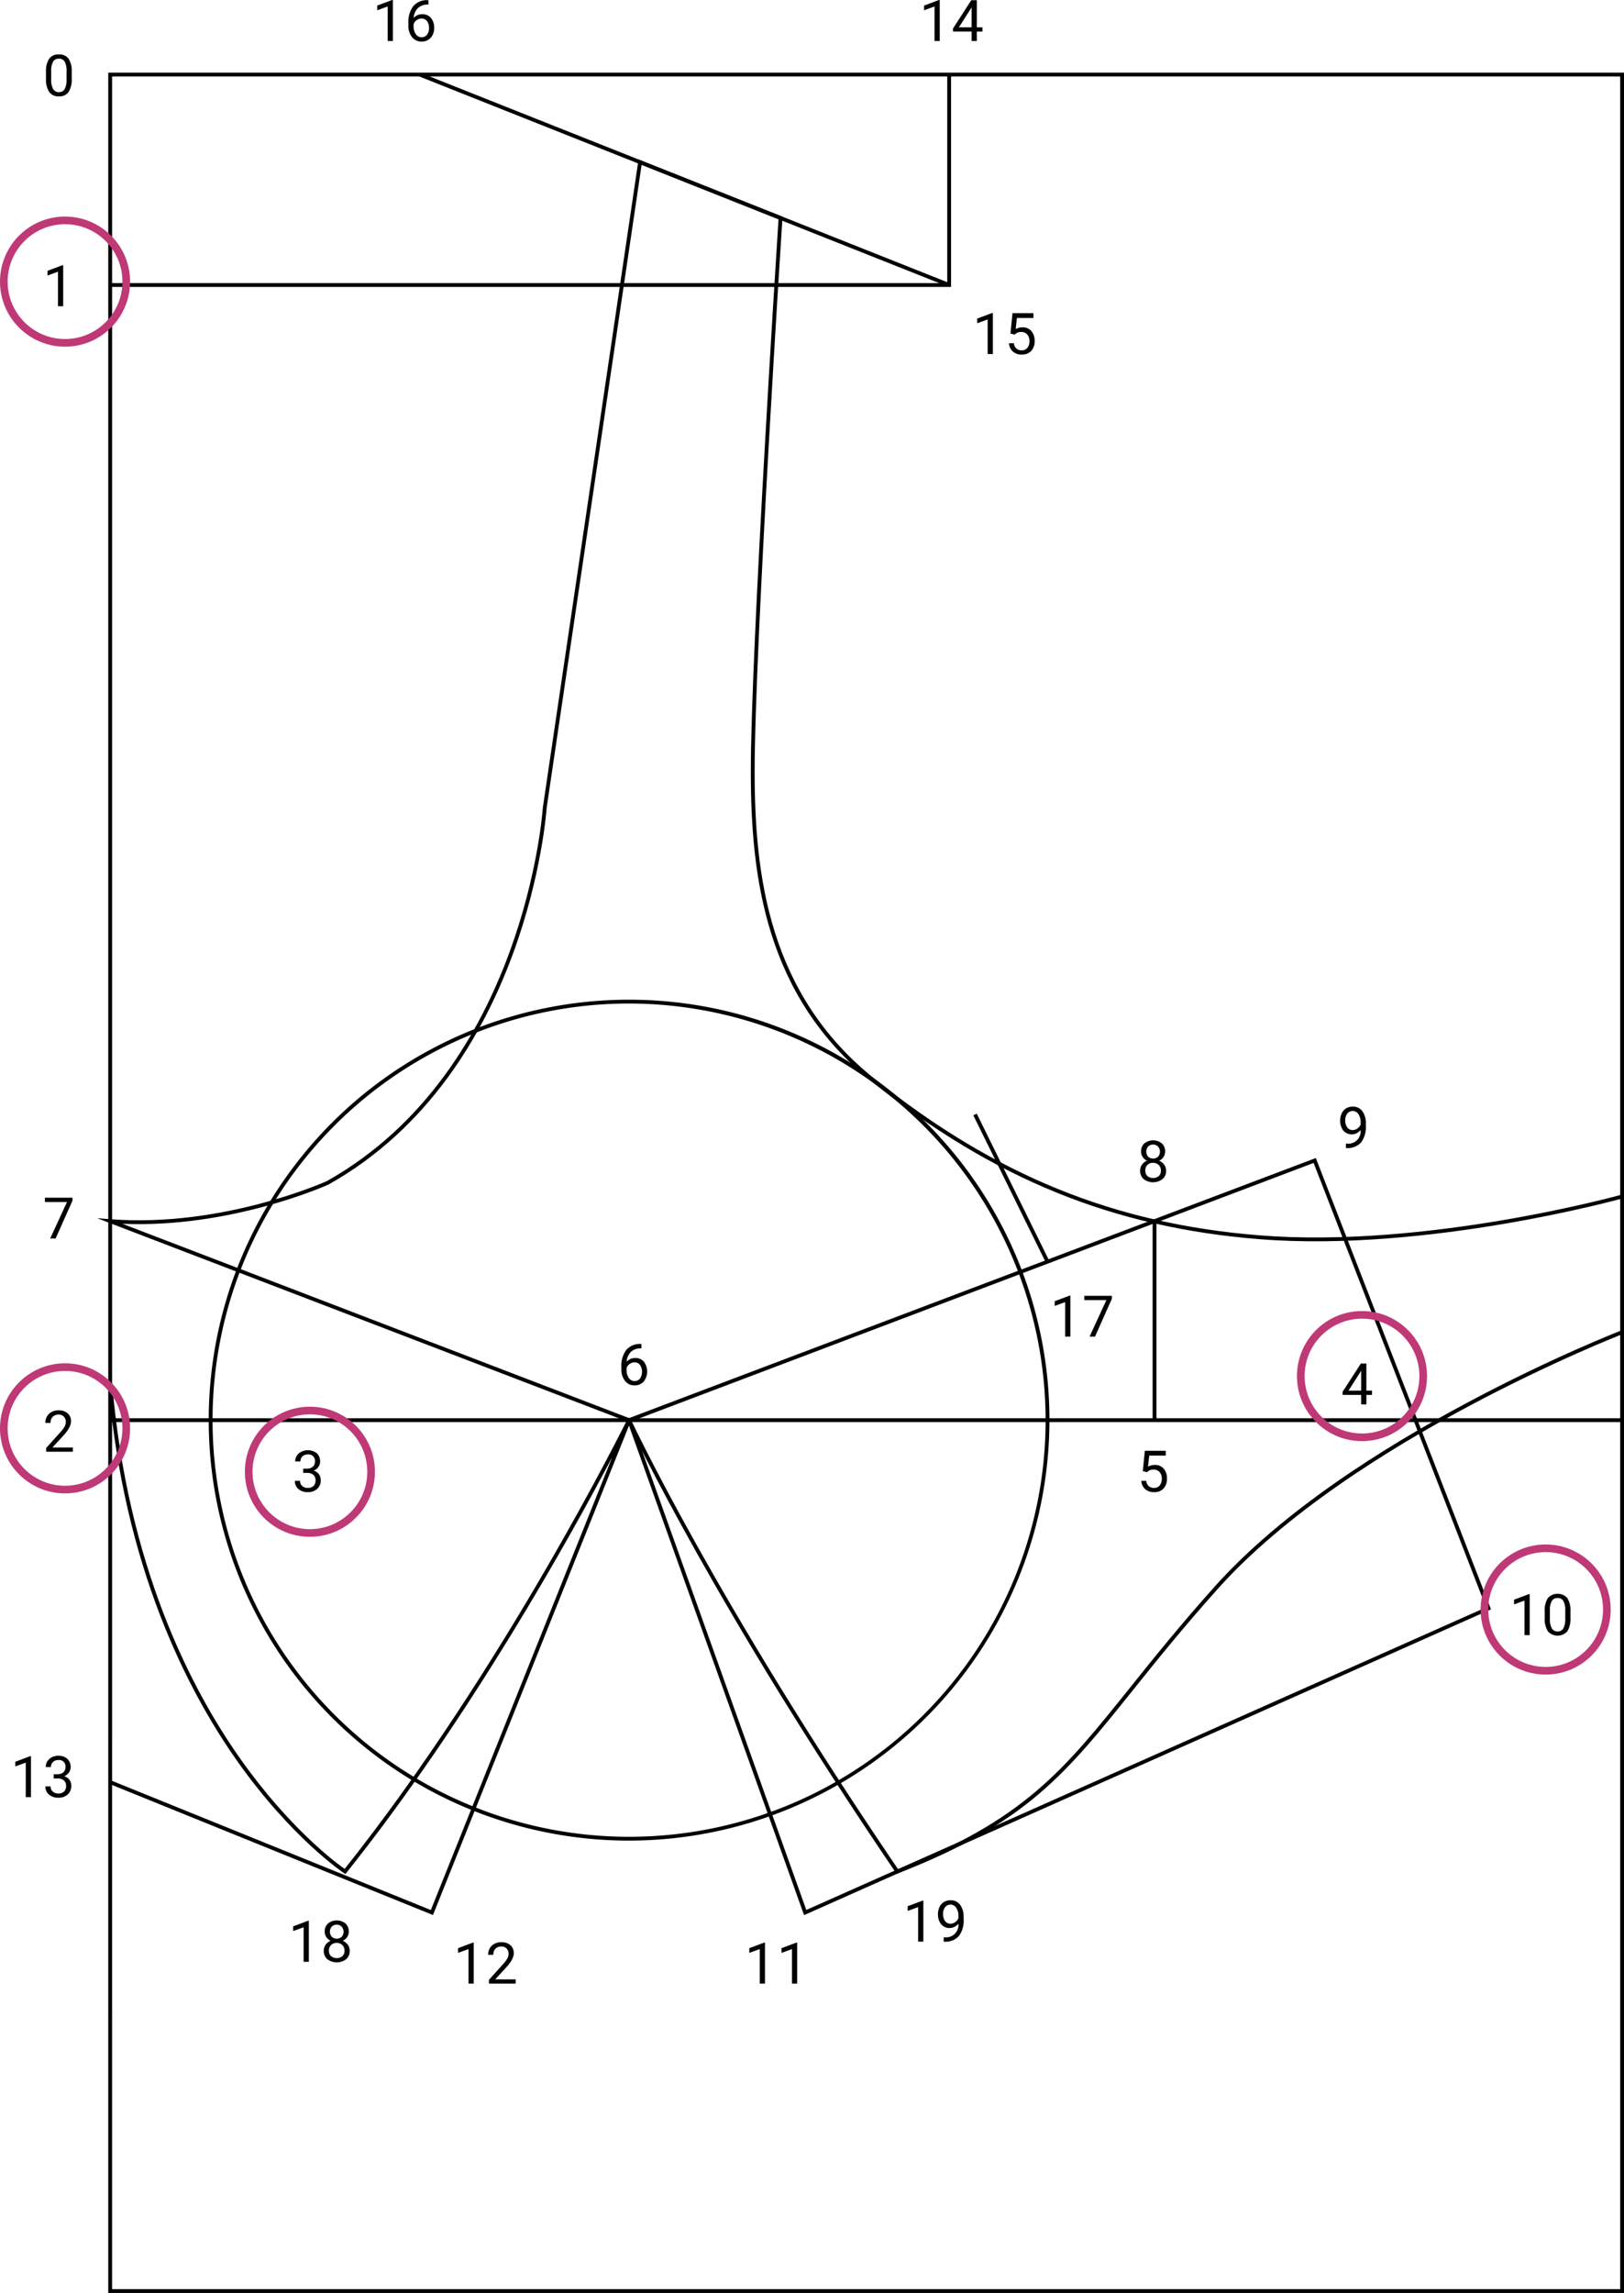 <svg xmlns="http://www.w3.org/2000/svg" xmlns:xlink="http://www.w3.org/1999/xlink" width="424.479" height="599.185" viewBox="0 0 424.479 599.185">
  <defs>
    <clipPath id="clip-path">
      <rect id="Rectángulo_7003" data-name="Rectángulo 7003" width="420.479" height="599.185" fill="none"/>
    </clipPath>
  </defs>
  <g id="Grupo_87784" data-name="Grupo 87784" transform="translate(1467 8321.592)">
    <g id="Grupo_87783" data-name="Grupo 87783" transform="translate(-1463 -8321.592)">
      <g id="Grupo_87781" data-name="Grupo 87781" clip-path="url(#clip-path)">
        <path id="Trazado_112189" data-name="Trazado 112189" d="M160.424,480.98A109.872,109.872,0,1,1,270.3,371.108,110,110,0,0,1,160.424,480.98m0-218.744A108.872,108.872,0,1,0,269.3,371.108,109,109,0,0,0,160.424,262.236"/>
        <path id="Trazado_112190" data-name="Trazado 112190" d="M420.479,599.185H24.294V18.984H420.479Zm-395.184-1H419.48V19.984H25.3Z"/>
        <path id="Trazado_112191" data-name="Trazado 112191" d="M244.588,74.976H24.8v-1H243.588V19.484h1Z"/>
        <rect id="Rectángulo_6999" data-name="Rectángulo 6999" width="1" height="148.916" transform="translate(105.513 19.949) rotate(-68.329)"/>
        <path id="Trazado_112192" data-name="Trazado 112192" d="M206.166,500.452,159.788,370.814l180.138-68.208.178.462,45.6,117.475Zm-45.1-129.05,45.684,127.7,177.681-79.083L339.353,303.892Z"/>
        <path id="Trazado_112193" data-name="Trazado 112193" d="M109.17,500.428,24.607,466.17l.375-.928,83.633,33.881,47.392-118.331c-10.52,19.989-37.057,67.995-69.437,108.575l-.284.357-.381-.25c-.135-.089-13.644-9.092-27.906-29.291-13.149-18.623-29.67-50.865-33.7-98.709l1-.084c4.014,47.62,20.445,79.694,33.523,98.216,12.829,18.17,25,27.18,27.263,28.774,41.667-52.333,73.578-116.846,73.9-117.493l.913.407Z"/>
        <rect id="Rectángulo_7000" data-name="Rectángulo 7000" width="395.185" height="1" transform="translate(24.794 370.608)"/>
        <rect id="Rectángulo_7001" data-name="Rectángulo 7001" width="1" height="52.005" transform="translate(297.27 319.103)"/>
        <rect id="Rectángulo_7002" data-name="Rectángulo 7002" width="1" height="42.881" transform="matrix(0.897, -0.442, 0.442, 0.897, 250.402, 291.448)"/>
        <path id="Trazado_112194" data-name="Trazado 112194" d="M230.352,489.666l-.224-.329C183.5,420.75,161.6,374.787,160.057,371.5l-138.64-53.16,3.416.262c29.517,2.254,56.352-9.852,56.619-9.975,51.719-29.1,56.4-96.942,56.438-97.624L162.9,41.677l37.635,14.955-.023.363c-.073,1.121-7.263,112.473-7.263,144.586,0,27.353,3.733,58.294,31.416,80.393,31.58,25.209,62.572,37.8,100.49,40.837,43.711,3.5,94.181-10.478,94.685-10.619l.271.963c-.507.142-51.136,14.162-95.036,10.653-38.128-3.05-69.289-15.711-101.034-41.053-28.014-22.362-31.792-53.583-31.792-81.174,0-31.225,6.786-137.218,7.241-144.288l-35.786-14.22L138.883,211.108c-.037.644-4.752,69.029-56.977,98.412-.3.137-25.439,11.482-53.913,10.272l132.8,50.921.085.184c.214.463,21.892,46.957,69.853,117.548,32.909-12.853,43.335-25.859,60.569-47.356,6.132-7.649,13.082-16.318,22.219-26.521,35.129-39.227,105.573-66.634,106.281-66.906l.359.933c-.7.272-70.928,27.594-105.895,66.64-9.119,10.183-16.06,18.841-22.184,26.48-17.4,21.707-27.907,34.809-61.357,47.806Z"/>
        <path id="Trazado_112195" data-name="Trazado 112195" d="M98.691,10.715H97.329V1.684l-2.732,1V1.457L98.479,0h.212Z"/>
        <path id="Trazado_112196" data-name="Trazado 112196" d="M107.978.044v1.15h-.249a3.568,3.568,0,0,0-2.52.938,3.9,3.9,0,0,0-1.084,2.556,2.891,2.891,0,0,1,2.3-.967,2.763,2.763,0,0,1,2.223.982,3.786,3.786,0,0,1,.831,2.534,3.773,3.773,0,0,1-.9,2.636,3.086,3.086,0,0,1-2.406.989,3.042,3.042,0,0,1-2.483-1.176,4.655,4.655,0,0,1-.952-3.028v-.52A7.013,7.013,0,0,1,104,1.638,4.614,4.614,0,0,1,107.736.044Zm-1.78,4.8a2.165,2.165,0,0,0-1.282.417,2.187,2.187,0,0,0-.813,1.048v.5a3.5,3.5,0,0,0,.594,2.124,1.777,1.777,0,0,0,1.479.806,1.723,1.723,0,0,0,1.439-.674,2.8,2.8,0,0,0,.524-1.765,2.8,2.8,0,0,0-.531-1.777,1.7,1.7,0,0,0-1.41-.677"/>
        <path id="Trazado_112197" data-name="Trazado 112197" d="M14.751,20.485a6.2,6.2,0,0,1-.813,3.538A2.892,2.892,0,0,1,11.4,25.18,2.911,2.911,0,0,1,8.87,24.048a5.883,5.883,0,0,1-.85-3.38V18.859a6.062,6.062,0,0,1,.813-3.494,2.916,2.916,0,0,1,2.549-1.142,2.94,2.94,0,0,1,2.534,1.1,5.85,5.85,0,0,1,.835,3.4ZM13.4,18.632a4.974,4.974,0,0,0-.483-2.509,1.667,1.667,0,0,0-1.531-.787,1.64,1.64,0,0,0-1.516.784,4.839,4.839,0,0,0-.491,2.409V20.7a5.041,5.041,0,0,0,.5,2.553,1.66,1.66,0,0,0,1.519.824,1.64,1.64,0,0,0,1.491-.776,4.876,4.876,0,0,0,.509-2.447Z"/>
        <path id="Trazado_112198" data-name="Trazado 112198" d="M12.517,80.025H11.155V70.994L8.423,72V70.767l3.882-1.457h.212Z"/>
        <path id="Trazado_112199" data-name="Trazado 112199" d="M14.949,313.75l-4.417,9.9H9.112l4.4-9.55H7.742v-1.114h7.207Z"/>
        <path id="Trazado_112200" data-name="Trazado 112200" d="M15.051,379.357H8.064v-.974l3.691-4.1a8.728,8.728,0,0,0,1.131-1.512,2.523,2.523,0,0,0,.312-1.205,1.914,1.914,0,0,0-.505-1.37,1.77,1.77,0,0,0-1.348-.534,2.093,2.093,0,0,0-1.571.575,2.192,2.192,0,0,0-.56,1.6H7.859a3.145,3.145,0,0,1,.948-2.38,3.514,3.514,0,0,1,2.538-.909,3.374,3.374,0,0,1,2.351.781,2.659,2.659,0,0,1,.864,2.076q0,1.575-2.007,3.75l-2.856,3.1h5.354Z"/>
        <path id="Trazado_112201" data-name="Trazado 112201" d="M4.094,469.625H2.732v-9.031L0,461.6v-1.231l3.882-1.458h.212Z"/>
        <path id="Trazado_112202" data-name="Trazado 112202" d="M10.034,463.634h1.018a2.239,2.239,0,0,0,1.509-.506,1.687,1.687,0,0,0,.549-1.325,1.654,1.654,0,0,0-1.868-1.875,1.94,1.94,0,0,0-1.4.5,1.755,1.755,0,0,0-.524,1.329H7.961a2.716,2.716,0,0,1,.927-2.105,3.368,3.368,0,0,1,2.354-.839,3.332,3.332,0,0,1,2.366.8,2.881,2.881,0,0,1,.857,2.219,2.338,2.338,0,0,1-.451,1.348,2.718,2.718,0,0,1-1.226.974,2.619,2.619,0,0,1,1.358.922,2.565,2.565,0,0,1,.48,1.576,2.908,2.908,0,0,1-.937,2.277,3.514,3.514,0,0,1-2.439.843,3.6,3.6,0,0,1-2.443-.814,2.7,2.7,0,0,1-.941-2.145H9.228a1.74,1.74,0,0,0,.55,1.347,2.088,2.088,0,0,0,1.472.505,2.052,2.052,0,0,0,1.5-.512,1.974,1.974,0,0,0,.52-1.472,1.794,1.794,0,0,0-.571-1.429,2.49,2.49,0,0,0-1.648-.513H10.034Z"/>
        <path id="Trazado_112203" data-name="Trazado 112203" d="M75.24,383.785h1.018a2.239,2.239,0,0,0,1.509-.505,1.69,1.69,0,0,0,.549-1.326,1.654,1.654,0,0,0-1.868-1.875,1.94,1.94,0,0,0-1.4.5,1.755,1.755,0,0,0-.524,1.329H73.167a2.718,2.718,0,0,1,.927-2.105,3.812,3.812,0,0,1,4.72-.041,2.881,2.881,0,0,1,.857,2.219,2.338,2.338,0,0,1-.451,1.348,2.718,2.718,0,0,1-1.226.974,2.62,2.62,0,0,1,1.358.923,2.562,2.562,0,0,1,.48,1.575,2.906,2.906,0,0,1-.937,2.277,3.509,3.509,0,0,1-2.439.843,3.6,3.6,0,0,1-2.443-.813,2.7,2.7,0,0,1-.941-2.146h1.362a1.74,1.74,0,0,0,.55,1.347,2.089,2.089,0,0,0,1.472.506,2.048,2.048,0,0,0,1.5-.513,1.974,1.974,0,0,0,.52-1.472,1.792,1.792,0,0,0-.571-1.428,2.491,2.491,0,0,0-1.648-.513H75.24Z"/>
        <path id="Trazado_112204" data-name="Trazado 112204" d="M76.723,512.646H75.361v-9.031l-2.732,1v-1.231l3.882-1.458h.212Z"/>
        <path id="Trazado_112205" data-name="Trazado 112205" d="M87.16,504.765a2.48,2.48,0,0,1-.421,1.421,2.861,2.861,0,0,1-1.139.974,3.055,3.055,0,0,1,1.322,1.048,2.63,2.63,0,0,1,.487,1.559,2.787,2.787,0,0,1-.933,2.2,4.093,4.093,0,0,1-4.922,0,2.8,2.8,0,0,1-.927-2.2,2.7,2.7,0,0,1,.473-1.559,2.93,2.93,0,0,1,1.307-1.055,2.789,2.789,0,0,1-1.121-.975,2.511,2.511,0,0,1-.41-1.413,2.756,2.756,0,0,1,.864-2.138,3.67,3.67,0,0,1,4.552,0,2.748,2.748,0,0,1,.868,2.138m-1.106,4.973a1.962,1.962,0,0,0-.568-1.457A2.011,2.011,0,0,0,84,507.717a1.906,1.906,0,0,0-2.021,2.021,1.894,1.894,0,0,0,.538,1.429,2.408,2.408,0,0,0,2.992,0,1.89,1.89,0,0,0,.542-1.425m-2.036-6.789a1.748,1.748,0,0,0-1.292.494,2.045,2.045,0,0,0-.008,2.659,1.937,1.937,0,0,0,2.6,0,2,2,0,0,0-.018-2.64,1.723,1.723,0,0,0-1.282-.513"/>
        <path id="Trazado_112206" data-name="Trazado 112206" d="M119.823,518.345h-1.362v-9.03l-2.732,1v-1.231l3.882-1.457h.212Z"/>
        <path id="Trazado_112207" data-name="Trazado 112207" d="M130.78,518.345h-6.987v-.974l3.691-4.1a8.727,8.727,0,0,0,1.131-1.513,2.523,2.523,0,0,0,.312-1.2,1.91,1.91,0,0,0-.505-1.369,1.767,1.767,0,0,0-1.348-.535,2.093,2.093,0,0,0-1.571.575,2.2,2.2,0,0,0-.56,1.6h-1.355a3.146,3.146,0,0,1,.948-2.381,3.514,3.514,0,0,1,2.538-.909,3.374,3.374,0,0,1,2.351.781,2.659,2.659,0,0,1,.864,2.076q0,1.575-2.007,3.75l-2.856,3.1h5.354Z"/>
        <path id="Trazado_112208" data-name="Trazado 112208" d="M195.947,518.345h-1.362v-9.03l-2.732,1v-1.231l3.882-1.457h.212Z"/>
        <path id="Trazado_112209" data-name="Trazado 112209" d="M204.37,518.345h-1.362v-9.03l-2.732,1v-1.231l3.882-1.457h.212Z"/>
        <path id="Trazado_112210" data-name="Trazado 112210" d="M237.344,507.38h-1.362v-9.03l-2.732,1v-1.231l3.882-1.457h.212Z"/>
        <path id="Trazado_112211" data-name="Trazado 112211" d="M246.506,502.693a3.31,3.31,0,0,1-1.014.813,2.742,2.742,0,0,1-1.293.308,2.842,2.842,0,0,1-1.608-.454,2.958,2.958,0,0,1-1.058-1.278,4.364,4.364,0,0,1-.373-1.821,4.432,4.432,0,0,1,.406-1.925,2.988,2.988,0,0,1,1.154-1.312,3.287,3.287,0,0,1,1.743-.454,2.977,2.977,0,0,1,2.494,1.183,5.159,5.159,0,0,1,.912,3.226v.4a6.892,6.892,0,0,1-1.231,4.545,4.723,4.723,0,0,1-3.713,1.468h-.264v-1.15h.286a3.226,3.226,0,0,0,3.559-3.545m-2.087,0a2.093,2.093,0,0,0,1.256-.417,2.466,2.466,0,0,0,.839-1.033V500.7a3.725,3.725,0,0,0-.579-2.168,1.769,1.769,0,0,0-2.9-.151,2.824,2.824,0,0,0-.542,1.806,2.939,2.939,0,0,0,.523,1.8,1.657,1.657,0,0,0,1.4.707"/>
        <path id="Trazado_112212" data-name="Trazado 112212" d="M294.7,384.429l.542-5.317H300.7v1.252h-4.314l-.322,2.908a3.434,3.434,0,0,1,1.779-.462,2.943,2.943,0,0,1,2.315.964,3.773,3.773,0,0,1,.857,2.6,3.645,3.645,0,0,1-.89,2.6,3.244,3.244,0,0,1-2.487.948,3.369,3.369,0,0,1-2.307-.784,3.129,3.129,0,0,1-1.018-2.167H295.6a2.149,2.149,0,0,0,.652,1.38,2.025,2.025,0,0,0,1.391.465,1.833,1.833,0,0,0,1.484-.644,2.7,2.7,0,0,0,.538-1.78,2.481,2.481,0,0,0-.582-1.718,1.983,1.983,0,0,0-1.55-.648,2.239,2.239,0,0,0-1.391.388l-.359.293Z"/>
        <path id="Trazado_112213" data-name="Trazado 112213" d="M353.142,363.4h1.48v1.106h-1.48v2.476H351.78v-2.476h-4.856v-.8l4.775-7.391h1.443Zm-4.68,0h3.318v-5.229l-.161.292Z"/>
        <path id="Trazado_112214" data-name="Trazado 112214" d="M395.827,427.283h-1.362v-9.031l-2.732,1v-1.231l3.882-1.457h.212Z"/>
        <path id="Trazado_112215" data-name="Trazado 112215" d="M406.483,422.735a6.2,6.2,0,0,1-.813,3.538,3.378,3.378,0,0,1-5.068.025,5.883,5.883,0,0,1-.85-3.38v-1.809a6.062,6.062,0,0,1,.813-3.494,3.44,3.44,0,0,1,5.083-.04,5.851,5.851,0,0,1,.835,3.4Zm-1.355-1.853a4.974,4.974,0,0,0-.483-2.509,1.667,1.667,0,0,0-1.531-.787,1.64,1.64,0,0,0-1.516.784,4.839,4.839,0,0,0-.491,2.409v2.168a5.041,5.041,0,0,0,.5,2.553,1.66,1.66,0,0,0,1.519.824,1.64,1.64,0,0,0,1.491-.776,4.876,4.876,0,0,0,.509-2.447Z"/>
        <path id="Trazado_112216" data-name="Trazado 112216" d="M351.633,295.3a3.31,3.31,0,0,1-1.014.813,2.754,2.754,0,0,1-1.293.308,2.85,2.85,0,0,1-1.608-.454,2.958,2.958,0,0,1-1.058-1.278,4.364,4.364,0,0,1-.373-1.821,4.437,4.437,0,0,1,.406-1.926,2.99,2.99,0,0,1,1.154-1.311,3.286,3.286,0,0,1,1.743-.454,2.977,2.977,0,0,1,2.494,1.183A5.159,5.159,0,0,1,353,293.59v.4a6.892,6.892,0,0,1-1.231,4.545A4.73,4.73,0,0,1,348.052,300h-.264v-1.15h.286a3.227,3.227,0,0,0,3.559-3.545m-2.087,0a2.093,2.093,0,0,0,1.256-.417,2.472,2.472,0,0,0,.839-1.033v-.542a3.725,3.725,0,0,0-.579-2.168,1.769,1.769,0,0,0-2.9-.151,2.824,2.824,0,0,0-.542,1.806,2.939,2.939,0,0,0,.523,1.8,1.657,1.657,0,0,0,1.4.707"/>
        <path id="Trazado_112217" data-name="Trazado 112217" d="M300.539,300.918a2.48,2.48,0,0,1-.421,1.421,2.861,2.861,0,0,1-1.139.974,3.055,3.055,0,0,1,1.322,1.048,2.63,2.63,0,0,1,.487,1.559,2.787,2.787,0,0,1-.933,2.2,4.093,4.093,0,0,1-4.922,0,2.8,2.8,0,0,1-.927-2.2,2.7,2.7,0,0,1,.473-1.559,2.93,2.93,0,0,1,1.307-1.055,2.789,2.789,0,0,1-1.121-.975,2.511,2.511,0,0,1-.41-1.413,2.756,2.756,0,0,1,.864-2.138,3.67,3.67,0,0,1,4.552,0,2.748,2.748,0,0,1,.868,2.138m-1.106,4.973a1.962,1.962,0,0,0-.568-1.457,2.011,2.011,0,0,0-1.483-.564,1.906,1.906,0,0,0-2.021,2.021,1.894,1.894,0,0,0,.538,1.429,2.408,2.408,0,0,0,2.992,0,1.89,1.89,0,0,0,.542-1.425M297.4,299.1a1.748,1.748,0,0,0-1.292.494,2.045,2.045,0,0,0-.008,2.659,1.937,1.937,0,0,0,2.6,0,2,2,0,0,0-.018-2.64,1.723,1.723,0,0,0-1.282-.513"/>
        <path id="Trazado_112218" data-name="Trazado 112218" d="M275.769,349.287h-1.362v-9.031l-2.732,1v-1.231l3.882-1.457h.212Z"/>
        <path id="Trazado_112219" data-name="Trazado 112219" d="M286.623,339.385l-4.417,9.9h-1.42l4.4-9.55h-5.771v-1.114h7.207Z"/>
        <path id="Trazado_112220" data-name="Trazado 112220" d="M163.652,351.2v1.15H163.4a3.568,3.568,0,0,0-2.52.938,3.9,3.9,0,0,0-1.084,2.556,2.892,2.892,0,0,1,2.3-.967,2.763,2.763,0,0,1,2.223.982,4.3,4.3,0,0,1-.066,5.17,3.086,3.086,0,0,1-2.406.989,3.042,3.042,0,0,1-2.483-1.176,4.655,4.655,0,0,1-.952-3.028v-.52a7.013,7.013,0,0,1,1.256-4.5,4.614,4.614,0,0,1,3.739-1.594Zm-1.78,4.8a2.165,2.165,0,0,0-1.282.417,2.187,2.187,0,0,0-.813,1.048v.5a3.5,3.5,0,0,0,.594,2.124,1.777,1.777,0,0,0,1.479.806,1.723,1.723,0,0,0,1.439-.674,3.237,3.237,0,0,0-.007-3.542,1.7,1.7,0,0,0-1.41-.677"/>
        <path id="Trazado_112221" data-name="Trazado 112221" d="M241.626,10.715h-1.362V1.684l-2.732,1V1.457L241.414,0h.212Z"/>
        <path id="Trazado_112222" data-name="Trazado 112222" d="M251.316,7.134h1.48V8.24h-1.48v2.476h-1.362V8.24H245.1v-.8L249.873.051h1.443Zm-4.68,0h3.318V1.9l-.161.292Z"/>
        <path id="Trazado_112223" data-name="Trazado 112223" d="M255.516,92.509h-1.362V83.478l-2.733,1V83.251l3.882-1.457h.213Z"/>
        <path id="Trazado_112224" data-name="Trazado 112224" d="M260.108,87.162l.542-5.317h5.464V83.1H261.8L261.478,86a3.437,3.437,0,0,1,1.779-.462,2.943,2.943,0,0,1,2.315.964,3.773,3.773,0,0,1,.857,2.6,3.645,3.645,0,0,1-.89,2.6,3.244,3.244,0,0,1-2.487.948,3.365,3.365,0,0,1-2.306-.784,3.126,3.126,0,0,1-1.019-2.167h1.282a2.149,2.149,0,0,0,.652,1.38,2.025,2.025,0,0,0,1.391.465,1.833,1.833,0,0,0,1.484-.644,2.7,2.7,0,0,0,.538-1.78,2.481,2.481,0,0,0-.582-1.718,1.983,1.983,0,0,0-1.549-.648,2.24,2.24,0,0,0-1.392.388l-.359.293Z"/>
      </g>
    </g>
    <g id="Elipse_6206" data-name="Elipse 6206" transform="translate(-1467 -7965.344)" fill="none" stroke="#bf3976" stroke-width="2">
      <circle cx="17" cy="17" r="17" stroke="none"/>
      <circle cx="17" cy="17" r="16" fill="none"/>
    </g>
    <g id="Elipse_6207" data-name="Elipse 6207" transform="translate(-1403 -7954)" fill="none" stroke="#bf3976" stroke-width="2">
      <circle cx="17" cy="17" r="17" stroke="none"/>
      <circle cx="17" cy="17" r="16" fill="none"/>
    </g>
    <g id="Elipse_6210" data-name="Elipse 6210" transform="translate(-1467 -8265)" fill="none" stroke="#bf3976" stroke-width="2">
      <circle cx="17" cy="17" r="17" stroke="none"/>
      <circle cx="17" cy="17" r="16" fill="none"/>
    </g>
    <g id="Elipse_6208" data-name="Elipse 6208" transform="translate(-1128 -7979)" fill="none" stroke="#bf3976" stroke-width="2">
      <circle cx="17" cy="17" r="17" stroke="none"/>
      <circle cx="17" cy="17" r="16" fill="none"/>
    </g>
    <g id="Elipse_6209" data-name="Elipse 6209" transform="translate(-1080 -7918)" fill="none" stroke="#bf3976" stroke-width="2">
      <circle cx="17" cy="17" r="17" stroke="none"/>
      <circle cx="17" cy="17" r="16" fill="none"/>
    </g>
  </g>
</svg>
